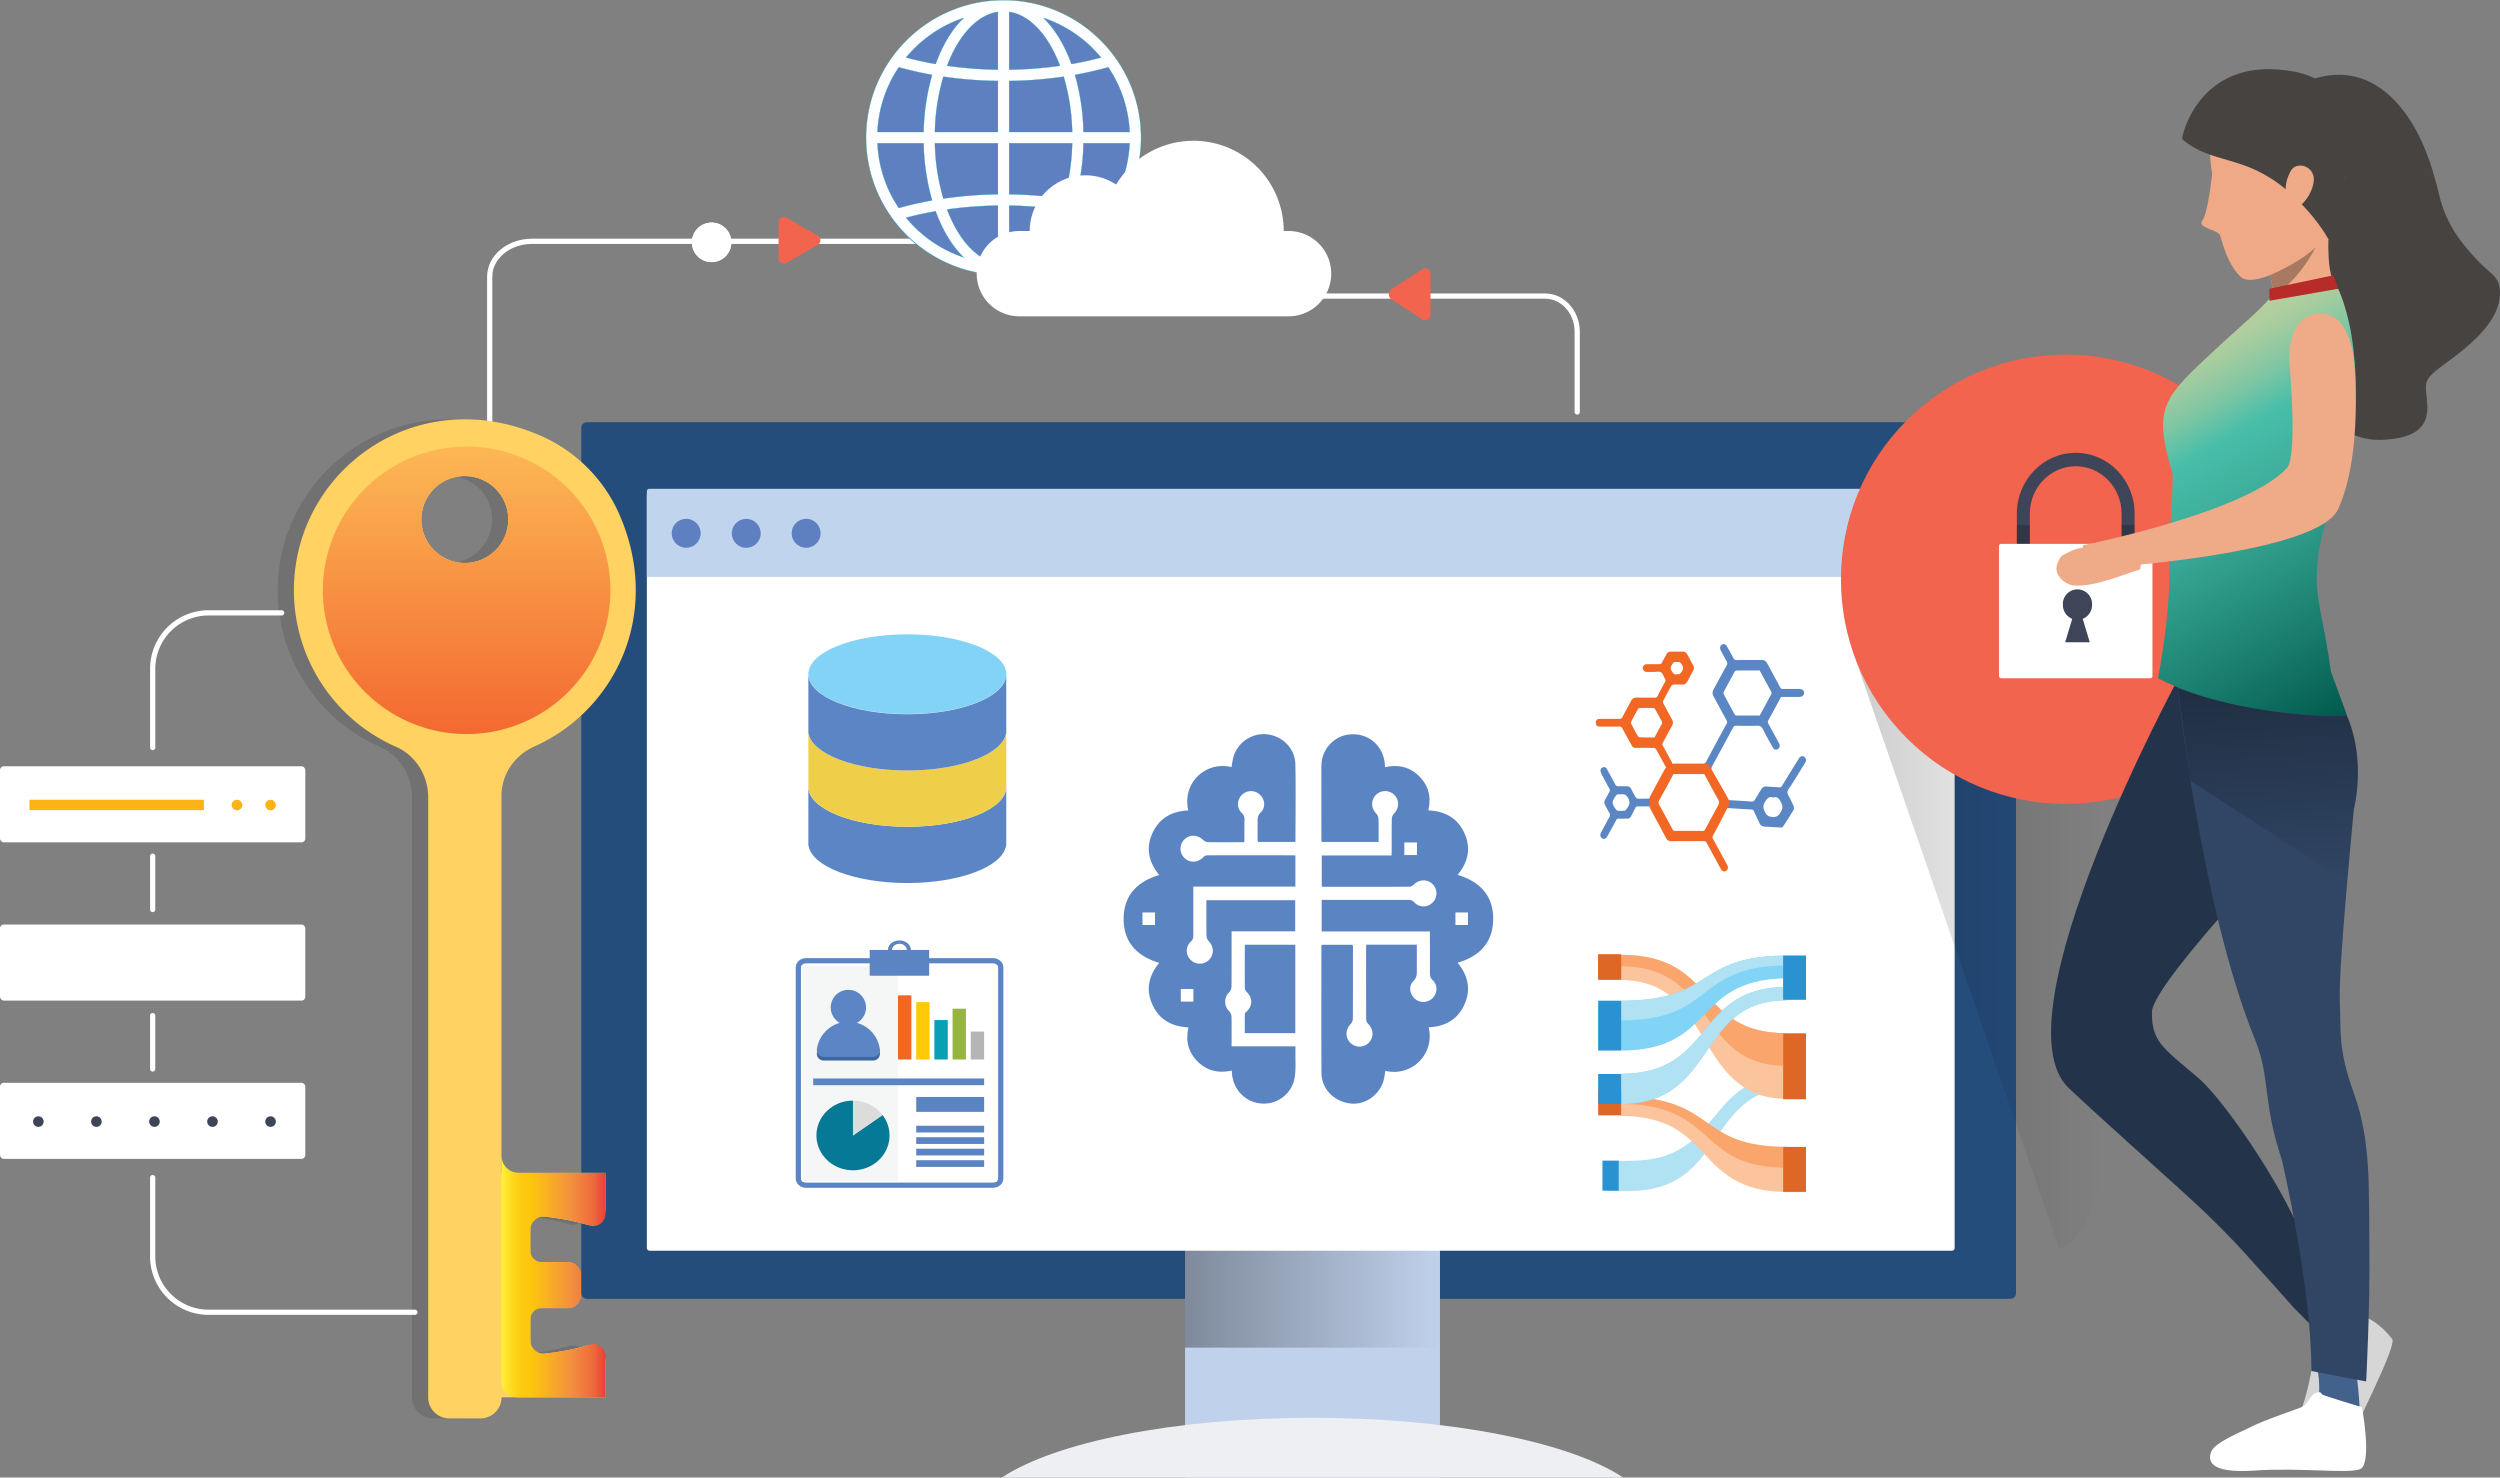 <svg xmlns="http://www.w3.org/2000/svg" xmlns:xlink="http://www.w3.org/1999/xlink" viewBox="0 0 2395.48 1415.77"><rect x="0" y="0" width="2395.48" height="1415.77" fill="#808080" stroke="none"/><defs><style>.cls-1,.cls-3,.cls-30{fill:none;}.cls-2{fill:#254d7c;}.cls-3,.cls-31{stroke:#fff;}.cls-3{stroke-linecap:round;stroke-linejoin:round;}.cls-3,.cls-30{stroke-width:5px;}.cls-4{fill:#f2644e;}.cls-5{fill:#c0d1ec;}.cls-51,.cls-6{opacity:0.34;}.cls-6{fill:url(#linear-gradient);}.cls-7{fill:#edeff2;}.cls-8{fill:#fff;}.cls-9{fill:#fcb316;}.cls-10{fill:#3e4558;}.cls-11{opacity:0.12;}.cls-12,.cls-45{fill:#010101;}.cls-13{fill:#5e80c0;}.cls-14{fill:#fdfeff;stroke:#00a4b1;stroke-width:0.25px;}.cls-14,.cls-30,.cls-31{stroke-miterlimit:10;}.cls-15{fill:#ffd261;}.cls-16{fill:url(#Orange_Yellow);}.cls-17{fill:url(#linear-gradient-2);}.cls-18{fill:#c1d4ee;}.cls-19{fill:#b1e2f4;}.cls-20{fill:#fcc49d;}.cls-21{fill:#f9a56b;}.cls-22{fill:#82d4f7;}.cls-23{fill:#2a92d0;}.cls-24{fill:#df6726;}.cls-25{fill:#5b85c4;}.cls-26{fill:#434b60;}.cls-27{fill:#efcf4a;}.cls-28{fill:#83d3f6;}.cls-29{fill:#7483bf;}.cls-30{stroke:#5b85c4;}.cls-31{fill:#f5f6f6;stroke-width:0.5px;}.cls-32{fill:#5b84c3;}.cls-33{fill:#f26622;}.cls-34{fill:#ffc907;}.cls-35{fill:#08a0b5;}.cls-36{fill:#96b53c;}.cls-37{fill:#b5b5b5;}.cls-38{fill:#067997;}.cls-39{fill:#dcdcdc;}.cls-40{clip-path:url(#clip-path);}.cls-41{fill:#3d65a0;}.cls-42{fill:#5b86c4;}.cls-43{fill:#f16723;}.cls-44,.cls-45{opacity:0.2;}.cls-44{fill:url(#linear-gradient-3);}.cls-46{fill:#474341;}.cls-47{fill:#304664;}.cls-48{fill:#d6d6d6;}.cls-49{fill:#23344a;}.cls-50{fill:#42618b;}.cls-51{fill:url(#linear-gradient-4);}.cls-52{fill:#efaa87;}.cls-53{fill:#efa986;}.cls-54{fill:url(#linear-gradient-5);}.cls-55{fill:#a77961;}.cls-56{fill:#b72b29;}</style><linearGradient id="linear-gradient" x1="1135.5" y1="1229.06" x2="1379.76" y2="1229.06" gradientUnits="userSpaceOnUse"><stop offset="0" stop-color="#010101"/><stop offset="1" stop-color="#010101" stop-opacity="0"/></linearGradient><linearGradient id="Orange_Yellow" x1="480.49" y1="1223.08" x2="580.28" y2="1223.08" gradientUnits="userSpaceOnUse"><stop offset="0" stop-color="#fff33b"/><stop offset="0.04" stop-color="#fee72e"/><stop offset="0.12" stop-color="#fed51b"/><stop offset="0.2" stop-color="#fdca10"/><stop offset="0.28" stop-color="#fdc70c"/><stop offset="0.67" stop-color="#f3903f"/><stop offset="0.89" stop-color="#ed683c"/><stop offset="1" stop-color="#e93e3a"/></linearGradient><linearGradient id="linear-gradient-2" x1="447.11" y1="756.51" x2="447.11" y2="336.66" gradientUnits="userSpaceOnUse"><stop offset="0" stop-color="#f15a29"/><stop offset="1" stop-color="#ffd261"/></linearGradient><clipPath id="clip-path"><rect class="cls-1" x="772.31" y="941.76" width="81.2" height="81.2"/></clipPath><linearGradient id="linear-gradient-3" x1="1774.1" y1="847.19" x2="2014.05" y2="847.19" xlink:href="#linear-gradient"/><linearGradient id="linear-gradient-4" x1="2170.23" y1="653.81" x2="2183.9" y2="849.78" xlink:href="#linear-gradient"/><linearGradient id="linear-gradient-5" x1="2274.03" y1="671.03" x2="2082.04" y2="338.49" gradientUnits="userSpaceOnUse"><stop offset="0" stop-color="#005a4d"/><stop offset="0.22" stop-color="#187b6b"/><stop offset="0.57" stop-color="#3bab98"/><stop offset="0.75" stop-color="#48bea9"/><stop offset="0.77" stop-color="#54c0a8"/><stop offset="0.84" stop-color="#7ec6a3"/><stop offset="0.91" stop-color="#9dcba0"/><stop offset="0.96" stop-color="#b0ce9e"/><stop offset="1" stop-color="#b7cf9d"/></linearGradient></defs><title>Asset 9</title><g id="Layer_2" data-name="Layer 2"><g id="monitor"><rect class="cls-2" x="556.98" y="404.57" width="1374.74" height="840" rx="5.31"/><path class="cls-3" d="M1511.27,394.76V318c0-18.95-13.78-34.31-30.77-34.31H1207.7"/><path class="cls-4" d="M1370.73,262.75v38.61c0,4.34-4.21,7.05-7.58,4.88l-29.9-19.31a6,6,0,0,1,0-9.75l29.9-19.3C1366.52,255.7,1370.73,258.41,1370.73,262.75Z"/><rect class="cls-5" x="1135.5" y="1166.82" width="244.26" height="248.95"/><rect class="cls-6" x="1135.5" y="1166.82" width="244.26" height="124.48"/><path class="cls-7" d="M1555.3,1415.77c-50.71-33.73-164.87-57.27-297.67-57.27s-247,23.54-297.66,57.27Z"/><rect class="cls-8" x="619.81" y="471.73" width="1253.11" height="726.68" rx="2.51"/><rect class="cls-8" y="734.21" width="292.55" height="72.92" rx="3.63"/><rect class="cls-9" x="28.26" y="766.33" width="167.11" height="9.98" rx="0.54"/><path class="cls-9" d="M232.15,771.39a5.06,5.06,0,1,1-5.06-5.06A5.07,5.07,0,0,1,232.15,771.39Z"/><path class="cls-9" d="M264.3,771.39a5.06,5.06,0,1,1-5.06-5.06A5.07,5.07,0,0,1,264.3,771.39Z"/><rect class="cls-8" y="885.86" width="292.55" height="72.92" rx="3.63"/><rect class="cls-8" x="28.26" y="917.98" width="167.11" height="9.98" rx="0.54"/><path class="cls-8" d="M232.15,923a5.06,5.06,0,1,1-5.06-5.06A5.07,5.07,0,0,1,232.15,923Z"/><path class="cls-8" d="M264.3,923a5.06,5.06,0,1,1-5.06-5.06A5.07,5.07,0,0,1,264.3,923Z"/><rect class="cls-8" y="1037.51" width="292.55" height="72.92" rx="3.63"/><path class="cls-10" d="M208.67,1074.69a5.06,5.06,0,1,1-5-5.06A5.06,5.06,0,0,1,208.67,1074.69Z"/><path class="cls-10" d="M153.05,1074.69a5.06,5.06,0,1,1-5.06-5.06A5.06,5.06,0,0,1,153.05,1074.69Z"/><path class="cls-10" d="M97.43,1074.69a5.06,5.06,0,1,1-5.06-5.06A5.07,5.07,0,0,1,97.43,1074.69Z"/><path class="cls-10" d="M41.81,1074.69a5.06,5.06,0,1,1-5.06-5.06A5.07,5.07,0,0,1,41.81,1074.69Z"/><path class="cls-10" d="M264.3,1074.69a5.06,5.06,0,1,1-5.06-5.06A5.07,5.07,0,0,1,264.3,1074.69Z"/><g class="cls-11"><path class="cls-12" d="M492.67,1164.47c17.22,1.24,35.66,3.72,52.09,8.43,10.07,2.88,20-5,20-15.43v-33.65H465V762.51c0-20.67,12.64-38.82,31.51-47.24,77.75-34.66,123.53-128.07,80.8-223.86a146.39,146.39,0,0,0-76.2-74.52c-119.78-51.18-235,35.32-235,148.74a163.8,163.8,0,0,0,97.82,149.93c19,8.37,30.87,27.62,30.87,48.38v575a20.14,20.14,0,0,0,20.13,20.14h30A20.14,20.14,0,0,0,465,1338.94H564.8v-33.65c0-10.47-10-18.31-20-15.42-16.43,4.7-34.87,7.19-52.09,8.42v-44.86h35.39a13.11,13.11,0,0,0,13.1-13.1v-17.9a13.11,13.11,0,0,0-13.1-13.1H492.67ZM388.27,497.8a41.63,41.63,0,1,1,41.63,41.63A41.63,41.63,0,0,1,388.27,497.8Z"/></g><path class="cls-3" d="M469.23,404.57V265.11c0-18.72,18.16-33.89,40.57-33.89h391"/><circle class="cls-13" cx="960.03" cy="134.13" r="129.55" transform="translate(186.34 718.13) rotate(-45)"/><path class="cls-14" d="M961.59.13c-72.65,0-131.76,59.1-131.76,131.75s59.11,131.76,131.76,131.76,131.76-59.11,131.76-131.76S1034.24.13,961.59.13ZM967,77.58a391.77,391.77,0,0,0,52.2-4.1,201.79,201.79,0,0,1,8.14,53H967Zm0-10.83V11.4c20.13,3,37.72,22.75,48.65,51.62A384.47,384.47,0,0,1,967,66.75ZM956.17,11.4V66.75A384.47,384.47,0,0,1,907.52,63C918.45,34.15,936,14.43,956.17,11.4Zm0,66.18v48.89H895.83a201.65,201.65,0,0,1,8.14-53A393.46,393.46,0,0,0,956.17,77.58ZM885,126.47H840.8a120.19,120.19,0,0,1,20.45-62q15.57,4.34,31.87,7.27A213.59,213.59,0,0,0,885,126.47Zm0,10.83A213.65,213.65,0,0,0,893.12,192q-16.3,2.91-31.87,7.27a120.19,120.19,0,0,1-20.45-62Zm10.83,0h60.34v48.88a393.44,393.44,0,0,0-52.2,4.1A201.71,201.71,0,0,1,895.83,137.3ZM956.17,197v55.35c-20.13-3-37.72-22.76-48.65-51.63A386.33,386.33,0,0,1,956.17,197ZM967,252.37V197a386.33,386.33,0,0,1,48.65,3.72C1004.73,229.61,987.14,249.34,967,252.37Zm0-66.19V137.3h60.34a201.71,201.71,0,0,1-8.14,53A393.44,393.44,0,0,0,967,186.18Zm71.17-48.88h44.2a120.19,120.19,0,0,1-20.45,62q-15.57-4.34-31.87-7.27A213.65,213.65,0,0,0,1038.18,137.3Zm0-10.83a213.59,213.59,0,0,0-8.12-54.73q16.31-2.92,31.87-7.27a120.19,120.19,0,0,1,20.45,62ZM1055,55.13c-9.17,2.41-18.61,4.51-28.3,6.19C1020,43,1010.81,27.84,999.84,17.19A121.36,121.36,0,0,1,1055,55.13ZM923.34,17.19c-11,10.65-20.17,25.81-26.82,44.13-9.69-1.68-19.13-3.78-28.3-6.19A121.41,121.41,0,0,1,923.34,17.19ZM868.22,208.64c9.17-2.42,18.61-4.51,28.3-6.19,6.65,18.32,15.85,33.47,26.82,44.12A121.31,121.31,0,0,1,868.22,208.64Zm131.62,37.93c11-10.65,20.17-25.8,26.82-44.12,9.69,1.68,19.13,3.77,28.3,6.19A121.31,121.31,0,0,1,999.84,246.57Z"/><path class="cls-3" d="M269.91,587.23h-70a53.6,53.6,0,0,0-53.6,53.6v75.46"/><path class="cls-3" d="M146.28,1128.35v75.46a53.59,53.59,0,0,0,53.6,53.6H397.57"/><line class="cls-3" x1="146.28" y1="820.36" x2="146.28" y2="871.51"/><line class="cls-3" x1="146.28" y1="973.14" x2="146.28" y2="1024.28"/><path class="cls-8" d="M700.78,232.22a18.92,18.92,0,1,1-18.92-18.92A18.93,18.93,0,0,1,700.78,232.22Z"/><path class="cls-8" d="M700.78,232.22a18.92,18.92,0,1,1-18.92-18.92A18.93,18.93,0,0,1,700.78,232.22Z"/><path class="cls-15" d="M508.15,1164.47c17.22,1.24,35.66,3.72,52.09,8.43,10.07,2.88,20-5,20-15.43v-33.65H480.49V762.51c0-20.67,12.65-38.82,31.52-47.24,77.75-34.66,123.53-128.07,80.8-223.86a146.42,146.42,0,0,0-76.2-74.52c-119.78-51.18-235,35.32-235,148.74a163.78,163.78,0,0,0,97.82,149.93c19,8.37,30.86,27.62,30.86,48.38v575a20.14,20.14,0,0,0,20.14,20.14h30a20.14,20.14,0,0,0,20.13-20.14h99.79v-33.65c0-10.47-10-18.31-20-15.42-16.43,4.7-34.87,7.19-52.09,8.42v-44.86h35.38a13.1,13.1,0,0,0,13.1-13.1v-17.9a13.1,13.1,0,0,0-13.1-13.1H508.15ZM403.74,497.8a41.63,41.63,0,1,1,41.63,41.63A41.63,41.63,0,0,1,403.74,497.8Z"/><path class="cls-16" d="M522.46,1165.78c14.45,1.63,29.12,4.27,42.24,8.47a12,12,0,0,0,15.58-11.43v-39H497.11a16.62,16.62,0,0,1-16.62-16.61v216.68c0,8.83,7.51,15.2,16.34,15.06h83.45v-39a12,12,0,0,0-15.58-11.43c-13.12,4.19-27.79,6.83-42.24,8.46a13,13,0,0,1-14.31-12.92v-19.5a11.13,11.13,0,0,1,11.13-11.13h25.19a12.16,12.16,0,0,0,12.16-12.17V1221.5a12.16,12.16,0,0,0-12.16-12.17H519.28a11.13,11.13,0,0,1-11.13-11.13v-19.5A13,13,0,0,1,522.46,1165.78Z"/><path class="cls-17" d="M447.11,703.36A137.74,137.74,0,1,0,309.38,565.63,137.73,137.73,0,0,0,447.11,703.36Zm-1.74-247.19a41.63,41.63,0,1,1-41.62,41.63A41.63,41.63,0,0,1,445.37,456.17Z"/><path class="cls-4" d="M746.05,212.91v34.63a5,5,0,0,0,7.58,4.37l29.9-17.32a5,5,0,0,0,0-8.73l-29.9-17.32A5,5,0,0,0,746.05,212.91Z"/><path class="cls-8" d="M1234.05,221.36h-4a86.46,86.46,0,0,0-160.58-44.53,53.37,53.37,0,0,0-82.8,44.53h-9.29a40.87,40.87,0,1,0,0,81.73h256.68a40.87,40.87,0,1,0,0-81.73Z"/><path class="cls-18" d="M622.09,468.35h1249a2.28,2.28,0,0,1,2.28,2.28v82.15a0,0,0,0,1,0,0H619.81a0,0,0,0,1,0,0V470.63A2.28,2.28,0,0,1,622.09,468.35Z"/><circle class="cls-13" cx="657.54" cy="511.02" r="13.87" transform="translate(9.84 1034.47) rotate(-76.8)"/><circle class="cls-13" cx="715.01" cy="511.02" r="13.87" transform="translate(66.74 1104.42) rotate(-78.02)"/><circle class="cls-13" cx="772.47" cy="511.02" r="13.87" transform="translate(97.64 1145.42) rotate(-76.72)"/></g><g id="Layer_24" data-name="Layer 24"><g id="Слой_2" data-name="Слой 2"><path class="cls-19" d="M1717.55,1029c-42.07,1.12-59,21.66-75.37,41.55-16.87,20.5-34.31,41.69-80.19,41.69v.14h-21.58v28.8h21.91v-.06c47.09-.13,64.94-26,82.2-51s33.38-48.35,76.68-48.35v-.58h-3.65V1029Z"/><path class="cls-20" d="M1712.23,990.19V990c-43.42,0-59.63-17.76-76.8-36.56s-35.11-38.44-82.08-38.53v-.27h-21.9v24H1553v.45c45.75,0,63.2,29,80.07,57,16.37,27.19,33.29,55.27,75.5,56.8v.32h21.9V990.19Z"/><path class="cls-21" d="M1635.43,953.44c-17.26-18.9-35.11-38.44-82.08-38.53v-.27h-21.9v10.9c5.27-.62,10.64-.32,15.93-.34,2.48,0,4.19,0,5.64.91v-.21c47.33,0,65.22,24.91,82.52,49,16.67,23.21,32.45,45.17,73,46.4V990.19h3.64V990C1668.81,990,1652.6,972.24,1635.43,953.44Z"/><path class="cls-20" d="M1712.23,1101.93v-.12c-43.42,0-59.63-11.35-76.8-23.37s-35.11-24.58-82.08-24.64v-.17h-21.9V1069H1553v.29c45.75,0,63.2,18.53,80.07,36.46,16.37,17.38,33.29,35.34,75.5,36.31v.21h21.9v-40.33Z"/><path class="cls-21" d="M1635.43,1075.44c-17.26-12.09-35.11-24.58-82.08-24.64v-.17h-21.9v7c5.27-.4,10.64-.21,15.93-.22,2.48,0,4.19,0,5.64.58v-.13c47.33,0,65.22,15.93,82.52,31.33,16.67,14.84,32.45,28.87,73,29.67v-19.9h3.64v-.12C1668.81,1098.81,1652.6,1087.46,1635.43,1075.44Z"/><path class="cls-22" d="M1730.49,915.65h-21.9v0c-41.81.59-58.69,11.24-75,21.55-16.91,10.68-34.4,21.72-80.55,21.72v0h-21.57v47.57H1553v.17c46.43,0,63.66-17.65,80.33-34.72,15.92-16.3,32.37-33.11,75.24-34.51v8.26c-42.08,1.12-59,21.66-75.37,41.55-16.87,20.5-34.32,41.69-80.2,41.69v.14h-21.57v28.79h21.9v-.06c47.09-.12,65-26,82.21-51s33.37-48.36,76.67-48.36v-.57h18.26V915.65Z"/><rect class="cls-23" x="1531.45" y="1029.11" width="21.9" height="28.79"/><path class="cls-19" d="M1553.35,977.67c45.83-.06,63.26-13.43,80.11-26.36,16.35-12.54,33.24-25.49,75.13-26.2v-9.44c-41.81.59-58.69,11.24-75,21.55-16.91,10.68-34.4,21.72-80.55,21.72v0h.33Z"/><path class="cls-19" d="M1712.23,915.64h0Z"/><path class="cls-19" d="M1708.59,945.73c-42.08,1.12-59,21.66-75.37,41.55-16.87,20.5-34.32,41.69-80.2,41.69v.14h-21.57v28.79h21.9v-.06c47.09-.12,65-26,82.21-51s33.37-48.36,76.67-48.36v-.57h-3.64v-12.2Z"/><rect class="cls-24" x="1531.45" y="914.64" width="21.9" height="24.03"/></g><g id="Слой_1" data-name="Слой 1"><rect class="cls-24" x="1531.45" y="1044.51" width="21.9" height="24.03"/><rect class="cls-24" x="1531.45" y="914.64" width="21.9" height="24.03"/><rect class="cls-24" x="1708.59" y="990.19" width="21.9" height="63.07"/><rect class="cls-23" x="1531.45" y="958.96" width="21.9" height="47.57"/><rect class="cls-23" x="1531.45" y="1029.11" width="21.9" height="28.79"/><rect class="cls-23" x="1708.59" y="915.65" width="21.9" height="42.28"/><rect class="cls-24" x="1708.59" y="1098.94" width="21.9" height="43.08"/><rect class="cls-23" x="1535.45" y="1112.11" width="15.59" height="28.79"/></g></g><g id="Layer_14_copy" data-name="Layer 14 copy"><path class="cls-8" d="M964,644h0C961.13,623.93,919.87,608,869.38,608S777.63,623.93,774.74,644h-.18V810.17h.18c2.89,20,44.15,35.94,94.64,35.94s91.75-15.9,94.64-35.94h.18V644Z"/><path class="cls-25" d="M869.38,792.2c-52.37,0-94.82-17.09-94.82-38.18v56.15h.18c2.89,20,44.15,35.94,94.64,35.94s91.75-15.9,94.64-35.94h.18V754C964.2,775.11,921.75,792.2,869.38,792.2Z"/><path class="cls-26" d="M774.56,751.78V754a15.26,15.26,0,0,1,.18-2.24Z"/><path class="cls-26" d="M964,751.78a15.26,15.26,0,0,1,.18,2.24v-2.24Z"/><path class="cls-27" d="M869.38,738.3c-52.37,0-94.82-17.09-94.82-38.18v56.15h.18c2.89,20,44.15,35.93,94.64,35.93s91.75-15.89,94.64-35.93h.18V700.12C964.2,721.21,921.75,738.3,869.38,738.3Z"/><path class="cls-27" d="M774.56,697.88v2.24a15.26,15.26,0,0,1,.18-2.24Z"/><path class="cls-27" d="M964,697.88a15.26,15.26,0,0,1,.18,2.24v-2.24Z"/><ellipse class="cls-28" cx="869.38" cy="645.98" rx="94.82" ry="38.18"/><path class="cls-25" d="M869.38,684.4c-52.37,0-94.82-17.09-94.82-38.18v56.15h.18c2.89,20,44.15,35.93,94.64,35.93s91.75-15.89,94.64-35.93h.18V646.22C964.2,667.31,921.75,684.4,869.38,684.4Z"/><path class="cls-29" d="M774.56,644v2.24a15.26,15.26,0,0,1,.18-2.24Z"/><path class="cls-29" d="M964,644a15.26,15.26,0,0,1,.18,2.24V644Z"/></g><g id="Layer_9" data-name="Layer 9"><path class="cls-30" d="M772.44,1135.65c-4.11,0-7.47-2.84-7.47-6.3V926.87c0-3.47,3.36-6.31,7.47-6.31h179c4.11,0,7.46,2.84,7.46,6.31v202.48c0,3.46-3.35,6.3-7.46,6.3Z"/><rect class="cls-31" x="768.58" y="925.13" width="186.47" height="206.81"/><rect class="cls-8" x="860.47" y="925.13" width="94.57" height="206.81"/><rect class="cls-32" x="833.33" y="910.22" width="56.97" height="24.7"/><path class="cls-32" d="M861.81,919.35c-6.07,0-11-4.1-11-9.13s4.93-9.13,11-9.13,11,4.1,11,9.13S867.88,919.35,861.81,919.35Zm0-15c-3.92,0-7.12,2.64-7.12,5.9s3.2,5.91,7.12,5.91,7.12-2.65,7.12-5.91S865.74,904.32,861.81,904.32Z"/><rect class="cls-33" x="860.47" y="953.73" width="12.81" height="61.49"/><rect class="cls-34" x="877.9" y="960.26" width="12.82" height="54.96"/><rect class="cls-35" x="895.32" y="977.41" width="12.82" height="37.81"/><rect class="cls-36" x="912.74" y="966.53" width="12.82" height="48.69"/><rect class="cls-37" x="930.16" y="988.43" width="12.83" height="26.79"/><path class="cls-38" d="M817.32,1088l28.33-19.61c11.36,14.91,7.89,35.76-7.75,46.59s-37.54,7.52-48.9-7.38-7.9-35.77,7.74-46.59a34.69,34.69,0,0,1,20.58-6.36Z"/><path class="cls-39" d="M817.32,1088v-33.35c11.6,0,21.5,4.8,28.33,13.74Z"/><rect class="cls-32" x="779.21" y="1033.39" width="163.78" height="6.44"/><rect class="cls-32" x="877.91" y="1078.67" width="65.08" height="6.45"/><rect class="cls-32" x="877.92" y="1089.68" width="65.07" height="6.44"/><rect class="cls-32" x="877.92" y="1100.69" width="65.07" height="6.44"/><rect class="cls-32" x="877.92" y="1111.7" width="65.07" height="6.45"/><rect class="cls-32" x="877.91" y="1051.1" width="65.08" height="14.28"/><g class="cls-40"><path class="cls-41" d="M800.75,984.73a30.76,30.76,0,0,0-18.08,24.7,6.59,6.59,0,0,0,6.55,6.76h47.37a6.6,6.6,0,0,0,6.56-6.76,30.76,30.76,0,0,0-18.08-24.7,13.39,13.39,0,0,1-24.32,0Z"/></g><g class="cls-40"><path class="cls-25" d="M829.82,965.44a16.91,16.91,0,1,1-8.43-14.71A16.92,16.92,0,0,1,829.82,965.44Z"/></g><g class="cls-40"><path class="cls-25" d="M812.91,979A30.41,30.41,0,0,0,782.67,1006a6.59,6.59,0,0,0,6.55,6.77h47.37a6.59,6.59,0,0,0,6.56-6.77A30.41,30.41,0,0,0,812.91,979Z"/></g></g><g id="Layer_16" data-name="Layer 16"><path class="cls-32" d="M1309.15,905.2h48.46v4.9c0,6.62-.08,13.25,0,19.86.07,3.84-.19,7-3.38,10.19-4.64,4.59-3.58,12.3,1.35,16.74a12.4,12.4,0,0,0,17.25-.63c4.58-4.73,4.9-12.31.14-16.85-2.32-2.2-2.88-4.38-2.85-7.3.11-11.71,0-23.43,0-35.14v-4.43H1266.41V862.26h3.83q39.59,0,79.17,0a6.74,6.74,0,0,1,5.62,2.27,12.11,12.11,0,0,0,17.72.22,12.37,12.37,0,0,0,0-17.52c-5-5-12.64-4.82-17.83.2a7.33,7.33,0,0,1-4.38,2.21c-27.41.13-54.82.09-82.23.08-.5,0-1-.08-1.81-.15v-29.9h66.83c.07-1.66.18-3,.18-4.33,0-10.31-.08-20.63.11-30.93a7.83,7.83,0,0,1,2.1-4.8c5-5.21,5.35-12.8.42-17.82a12.4,12.4,0,0,0-17.8,0c-4.94,5-4.66,12.58.39,17.82a7.91,7.91,0,0,1,2.11,4.78c.23,7.36.1,14.72.1,22.33H1266.3c0-1-.14-1.85-.14-2.71,0-23.43-.09-46.85,0-70.27.07-14.6,10.56-27.13,24.46-29.63,18.51-3.32,34.67,9.1,36.33,28,.08.88.12,1.75.21,3,12.53-2.76,23.72-.34,32.78,8.75s11.61,20,8.65,32.66c15.78.66,28,7.24,34.58,21.77s3.6,27.79-6.49,40c22,6.63,34.88,20.81,34.06,43.93-.75,21.29-13.45,34.33-34.1,40.23,10.1,12.35,13.12,25.81,6.46,40.3s-18.67,20.91-34.19,21.59c6.08,25.33-15.8,47.71-41.52,41.73-.51,3-.79,6-1.58,8.94-3.86,14.25-18,24.08-32,22.33-15.7-2-27.49-13.95-27.58-29.24-.25-40.48-.08-81-.07-121.44a8.53,8.53,0,0,1,.24-1.36h29.82c.06,1.19.16,2.3.16,3.41,0,22.53.06,45.07-.09,67.6a8.3,8.3,0,0,1-2.25,5.1c-5,5.22-5.13,12.86-.11,17.83a12.38,12.38,0,0,0,17.53,0c5-5,4.83-12.64-.17-17.81a7.32,7.32,0,0,1-2.22-4.36c-.14-23.3-.1-46.59-.09-69.88C1309,906.65,1309.08,906.15,1309.15,905.2Zm48.56-85.9V807.23h-12.09V819.3Zm36.89,55v12h12v-12Z"/><path class="cls-32" d="M1241.24,819.82v29.72h-97.83v4.53c0,14.13,0,28.27,0,42.4a6.67,6.67,0,0,1-2.25,5.62,12.06,12.06,0,0,0-.26,17.69,12.41,12.41,0,0,0,17.54,0c5-5,4.83-12.59-.13-17.83a8.47,8.47,0,0,1-2.25-5.11c-.19-11.32-.1-22.64-.1-34.28h85.08V892.4h-60.93v4.38c0,16.29.06,32.59-.1,48.88a8.34,8.34,0,0,1-2.21,5.13,12.63,12.63,0,0,0,0,18.15,8.39,8.39,0,0,1,2.2,5.13c.21,9.39.1,18.79.1,28.54h61.19c0,2,0,3.77,0,5.48-.13,7.76.49,15.62-.58,23.24a29.9,29.9,0,0,1-31.16,26.11c-15.7-.76-27.85-12.89-29.1-29-.06-.75-.11-1.49-.2-2.64-12.55,2.8-23.72.35-32.78-8.75s-11.56-20-8.67-32.64c-15.81-.67-28-7.29-34.57-21.82s-3.52-27.78,6.52-40c-21.4-6.34-34.26-20-34.1-42.45.16-22,12.94-35.54,34.12-41.7-10.13-12.38-13.1-25.84-6.4-40.35,6.62-14.35,18.72-20.85,34.22-21.52-6.19-27.22,17.65-47.62,41.46-41.47.32-2.11.58-4.19,1-6.27a30.38,30.38,0,0,1,31.15-25.36c15.56.76,28.64,13,29,28.65.51,24.56.12,49.14.1,73.71a3.74,3.74,0,0,1-.32.93h-35.67a22.69,22.69,0,0,1-.3-2.75c0-5.47,0-10.95,0-16.42-.06-3.59.2-6.54,3.25-9.48,4.8-4.62,3.73-12.55-1.38-17a12.4,12.4,0,0,0-17,.64c-4.76,4.79-5,12.51-.13,17.13a8.23,8.23,0,0,1,2.72,7c-.16,6.61-.07,13.23-.1,19.85a7.37,7.37,0,0,1-.32,1.29h-7.33c-9.05,0-18.11.08-27.16-.09A7.27,7.27,0,0,1,1153,805c-5.41-5.29-13-5.68-18.1-.66a12.35,12.35,0,0,0,.05,17.78c5.15,5,12.71,4.62,18.07-.77a5.56,5.56,0,0,1,3.43-1.78q41.68-.13,83.38,0A8.64,8.64,0,0,1,1241.24,819.82Zm-146.52,54.52v12h12v-12Zm36.71,73.32v12.05h12.07V947.66Z"/><path class="cls-32" d="M1241.15,905.25v84.69h-48.4c0-6.09-.07-12.27.08-18.44,0-.79,1.05-1.62,1.75-2.3,5.85-5.68,5.78-13-.07-18.8a5.6,5.6,0,0,1-1.72-3.45c-.11-13.48-.06-27,0-40.44a6.13,6.13,0,0,1,.3-1.26Z"/></g><g id="Layer_29" data-name="Layer 29"><path class="cls-42" d="M1723.37,660.15c-5,0-10,0-15,0a2.58,2.58,0,0,1-2.68-1.62c-4-7.55-8.15-15-12.16-22.58-1.29-2.43-2.91-3.62-5.65-3.57-8,.14-15.95,0-23.92.1a3,3,0,0,1-3.09-2c-1.9-3.63-3.91-7.2-5.9-10.78-1.37-2.46-3.1-3.11-5-2s-2.32,3.39-1.06,5.75c1.77,3.3,3.51,6.62,5.39,9.85a3.88,3.88,0,0,1,.08,4.46c-4.21,7.51-8.23,15.15-12.39,22.69a6.65,6.65,0,0,0,0,7c4.2,7.6,8.27,15.28,12.45,22.89a2.76,2.76,0,0,1,0,3.08q-10,18.33-19.82,36.75a2.59,2.59,0,0,1-2.71,1.62l8.6,5.34a2.58,2.58,0,0,1,0-2.88q10.11-18.5,20.11-37.07a2.76,2.76,0,0,1,2.79-1.78c6.69.1,13.39.22,20.07,0,2.92-.11,4.53.78,5.91,3.63,2.83,5.85,6.1,11.47,9.27,17.14,1.31,2.35,3.17,2.77,5.1,1.4,1.69-1.2,2-3.22.81-5.49q-5-9.33-10.13-18.61a2.81,2.81,0,0,1-.11-3.12q5.85-10.58,11.51-21.24a2.14,2.14,0,0,1,2.21-1.33c5.14,0,10.27,0,15.41,0,3.44,0,5.21-1.34,5.18-3.92S1726.88,660.15,1723.37,660.15ZM1697,665.63c-3.65,6.6-7.2,13.26-10.84,20-7.39,0-14.88,0-22.37,0a2.31,2.31,0,0,1-1.64-1.11c-3.55-6.42-7.06-12.86-10.48-19.36a2.92,2.92,0,0,1,.06-2.3q5.1-9.65,10.38-19.18a2.57,2.57,0,0,1,1.81-1.18c7.42-.08,14.84-.05,22.21-.05,3.63,6.7,7.19,13.34,10.82,19.94A2.94,2.94,0,0,1,1697,665.63Z"/><path class="cls-42" d="M1729.6,731c1.05-1.69,1.3-3.3.06-5-1.67-2.24-4.34-1.9-6,.8q-8.09,13-16.09,26.07a2.73,2.73,0,0,1-2.92,1.56c-3.84-.35-7.71-.35-11.53-.82-2.6-.32-4.27.76-5.6,2.89-2.09,3.34-4.19,6.67-6.21,10.06a2.59,2.59,0,0,1-2.78,1.49q-11.83-.84-23.68-1.47l-.73,7.61q12.14.81,24.28,1.49a2.17,2.17,0,0,1,2.13,1.51c1.76,3.87,3.62,7.69,5.42,11.54a5.27,5.27,0,0,0,4.8,3.32c5.33.29,10.66.64,16,.89a2.13,2.13,0,0,0,1.64-.78q5-7.61,9.75-15.32a5,5,0,0,0,.24-5.08q-1.44-3-2.81-6c-1-2.3-3-4.7-2.83-6.93s2.36-4.36,3.68-6.52Q1723,741.66,1729.6,731Zm-23.41,47.33c-2.18,3.61-4.36,4.87-8.39,4.44-3.27-.35-4.92-1.48-6.53-4.55-2.15-4.08-2.1-7.09.6-10.88,1.87-2.64,3.45-4.26,6.58-3.34a4.81,4.81,0,0,0,1,.07c4-1,5.44,1.56,7.14,4.85C1708.44,772.45,1708.26,774.89,1706.19,778.31Z"/><path class="cls-42" d="M1585.38,765q-7.91.32-15.81.32a3.06,3.06,0,0,1-2.17-1.32,89.42,89.42,0,0,1-4.38-8,4.26,4.26,0,0,0-4.24-2.63c-2.77,0-5.55-.08-8.31,0a2.62,2.62,0,0,1-2.69-1.71c-2.66-5-5.41-10-8.13-14.91a2.86,2.86,0,0,0-3.81-1.47,3.12,3.12,0,0,0-2.11,3.87,11.53,11.53,0,0,0,1.07,3q3.6,6.87,7.32,13.65a2.72,2.72,0,0,1,0,2.95c-1.43,2.51-2.73,5.11-4.15,7.63a4.85,4.85,0,0,0,0,5.06c1.36,2.47,2.62,5,4.07,7.43a3.55,3.55,0,0,1,.07,4.06c-2.68,4.72-5.22,9.54-7.79,14.33-1.51,2.8-1.11,4.9,1.11,6.22,1.59,1,3.52,0,4.85-2.38,2.8-5.07,5.62-10.13,8.37-15.24a2.26,2.26,0,0,1,2.37-1.48c2.69.11,5.4,0,8.1,0a3.76,3.76,0,0,0,3.76-2.33c1.34-2.65,2.8-5.24,4.11-7.91a2.26,2.26,0,0,1,2.36-1.48c5.21.07,10.41.08,15.61,0,.47,0,1.16-2.06,1.54-2.19C1586.07,770.28,1585.79,765,1585.38,765Zm-27.63,11.15c-.75.94-2.86.62-4.38.88-1.52-.24-3.64.11-4.41-.82-1.69-2-3.65-4.71-3.72-7.17s2.06-4.82,3.43-7.09a3,3,0,0,1,2.31-.84c2.3.06,5.2-.51,6.75.74a10.56,10.56,0,0,1,3.64,7.11C1561.37,771.44,1559.41,774.13,1557.75,776.19Z"/><path class="cls-42" d="M1586.52,770.54h-.06A0,0,0,0,0,1586.52,770.54Z"/><path class="cls-43" d="M1641.35,803.74a2.56,2.56,0,0,1-.11-2.88c4.85-8.86,9.65-18.45,14.4-27.37a14.31,14.31,0,0,0,1.52-3.89,8.62,8.62,0,0,0-1.1-4c-4.66-8.81-14.37-25.09-19.14-33.83-4.66-.09-13.55-.09-18.21-.09s-9.6-.05-14.4,0c-.81,0-3,.72-3.48.28.21.67-4.85,3.67-5.3,4.5-5,9.05-9.8,18.16-14.76,27.2-.13.24-.59,6.61-.84,6.82.59.23.68,3.07,1.09,3.83,5.08,9.56,10.25,19,15.33,28.6a5.14,5.14,0,0,0,5.05,3.12c10.41-.08,20.81,0,31.22-.06a2.65,2.65,0,0,1,2.72,1.65c2.22,4.26,4.53,8.47,6.83,12.69s4.55,8.46,6.92,12.63c1.48,2.62,4.57,2.77,6,.35a4.44,4.44,0,0,0-.18-4.65C1650.35,820.4,1645.89,812,1641.35,803.74Zm-7.31-9.33a2.76,2.76,0,0,1-2.79,1.77q-13.07-.13-26.14,0a2.46,2.46,0,0,1-2.48-1.57q-6.32-11.76-12.78-23.44a3.84,3.84,0,0,1,0-4.28c4.63-8.32,9.12-16.74,13.69-25.19H1633c4,7.31,7.84,14.61,11.88,21.8,3,5.29,3.07,5.22.15,10.59Q1639.51,784.24,1634,794.41Z"/><path class="cls-43" d="M1602.46,735.05c-.11-.33-5.31,1.7-5.5,1.35-3.36-6.12-6.64-12.3-10.07-18.38a3.19,3.19,0,0,0-2.34-1.38c-5.68-.12-11.36-.12-17,0a4.22,4.22,0,0,1-4.13-2.46c-2.91-5.33-5.9-10.62-8.77-16a3,3,0,0,0-3.11-2c-6.22.13-12.44.06-18.66,0-2.47,0-3.76-1.25-3.79-3.64s1.26-3.7,3.71-3.7c6.29,0,12.57-.07,18.86,0a2.89,2.89,0,0,0,3-1.88c2.64-5.09,5.42-10.08,8.09-15.15,1.24-2.35,2.87-3.47,5.54-3.38,5.81.19,11.63,0,17.44.09a2.39,2.39,0,0,0,2.52-1.54q3.46-6.81,7.13-13.5a2.69,2.69,0,0,0,0-3.11c-1.3-2.09-2-5.11-3.79-6.19s-4.6-.32-7-.34c-2.16,0-4.33,0-6.49,0a3.77,3.77,0,0,1-4-3.58,3.85,3.85,0,0,1,4-3.82c3.86,0,7.71-.07,11.56,0a2.85,2.85,0,0,0,3-1.84c1.24-2.54,2.71-5,4-7.45a4.78,4.78,0,0,1,4.64-2.79q5.47.09,10.95,0a4.76,4.76,0,0,1,4.49,2.74c1.88,3.4,3.69,6.84,5.56,10.25a5.27,5.27,0,0,1,0,5.47c-1.79,3.21-3.48,6.48-5.21,9.72-1.23,2.31-2.94,3.58-5.58,3.43a73.14,73.14,0,0,0-8.11,0,2.85,2.85,0,0,0-2,1.25q-4,7-7.69,14.17a3.2,3.2,0,0,0,.06,2.45c2.7,5.21,5.46,10.39,8.32,15.5a5.77,5.77,0,0,1,0,6.21c-3,5.29-5.76,10.69-8.7,16a2.78,2.78,0,0,0,0,3.1q5.07,9.18,10,18.46c.21.39-1.17,1.57-.92,1.8m-17.06-28.41c2.3-4.28,4.47-8.39,6.72-12.45a2.79,2.79,0,0,0,.06-3.13c-2.12-3.75-4.1-7.58-6.24-11.32a2.55,2.55,0,0,0-1.82-1.17q-6.37-.15-12.76,0a2.56,2.56,0,0,0-1.89,1.1q-3.36,5.88-6.47,11.92a2.59,2.59,0,0,0,0,2.06c2,4,4.14,7.89,6.36,11.74a2.73,2.73,0,0,0,2,1.19C1576.11,706.69,1580.77,706.64,1585.4,706.64Zm21.23-60.35c1.16-.2,2.69,0,3.26-.68,1.26-1.52,2.78-3.49,2.8-5.29s-1.4-3.91-2.72-5.29c-.78-.8-2.62-.52-4-.57-.83,0-2.07-.05-2.42.46-1.13,1.66-2.67,3.57-2.66,5.37s1.52,3.77,2.74,5.34C1604.16,646.28,1605.61,646.1,1606.63,646.29Z"/></g><g id="lock"><path class="cls-44" d="M1774.1,620.52l198.82,575.38c20.88-.44,41.13-56.45,41.13-78.09V498.48Z"/><circle class="cls-4" cx="1979.21" cy="555.05" r="215.25" transform="translate(187.22 1562.08) rotate(-45)"/><path class="cls-10" d="M2045.37,550.29H1932.53V492.08c0-32.09,25.31-58.2,56.42-58.2s56.42,26.11,56.42,58.2ZM1945,537.41h87.88V492.08c0-25-19.71-45.33-43.94-45.33S1945,467.09,1945,492.08Z"/><polygon class="cls-45" points="2032.89 503.21 2032.89 537.41 1945.01 537.41 1945.01 503.21 1932.53 503.21 1932.53 550.29 2045.37 550.29 2045.37 503.21 2032.89 503.21"/><rect class="cls-8" x="1915.43" y="521.12" width="147.03" height="128.77" rx="2"/><path class="cls-10" d="M2004.59,579.58a14,14,0,1,0-27.95,0,14.38,14.38,0,0,0,8.93,13.41l-6.73,22.45h23.55L1995.66,593A14.38,14.38,0,0,0,2004.59,579.58Z"/></g><g id="lady"><path class="cls-46" d="M2332.3,168.31c2,6.8,3.71,13.64,5.44,20.51,6.34,25.35,20,44.57,40.16,64.66,8.56,8.52,16.41,11.83,17.44,23.91,2.53,29.7-30.05,54.71-53,71.49s-17.64,17-16.53,39.81c1.07,22.22-14,31-41.28,32.64-73.52,4.48-82.48-97.33-79-140.58,3.83-47.1-24-94.16-25.66-141.42-1-28.64,9.58-57.9,44.18-65.71,47.28-10.66,78.3,24.32,94.93,58.84A225.64,225.64,0,0,1,2332.3,168.31Z"/><polygon class="cls-47" points="2230.18 1287.81 2217.07 1271.99 2240.75 1245.78 2260.75 1260.6 2230.18 1287.81"/><path class="cls-48" d="M2260.75,1260.6s-27,21.54-34.55,22.41-11.06,4.41-10.17,16.54-11,63.16-19.26,64-36.45,1-41.56,20.63,89.39,15.53,95.24-.59,46.55-94.25,41.73-100.54S2274.62,1262.61,2260.75,1260.6Z"/><path class="cls-49" d="M2087.32,649.94s-176.57,325.47-104.9,392.81c28.11,26.41,55.17,50.29,94.06,85.63,20.68,18.78,45.64,40.54,75.23,73.14l1.23,1.36c21.1,23.28,38.52,42.95,43.89,49,.19.2.36.39.5.57l.6.67,19.66,19.84,28.83-26.82s-32.68-47.85-51.12-84.61c-25.87-51.59-69.33-112.23-89.44-129.14-34.45-29-43.92-34.67-43.92-62.38,0-29.72,161.85-195.74,161.85-195.74s23.48-103.9-32.61-131.09C2136.53,616.72,2087.32,649.94,2087.32,649.94Z"/><path class="cls-50" d="M2222,1338.22s1.11-15-1.28-24.57,36.56-4.08,36.56-4.08,5,40,3.56,49.2S2222,1338.22,2222,1338.22Z"/><path class="cls-47" d="M2214.71,1313.7l52.52,10s3.78-70.91,3.1-125.24c-.73-58.39,2-104.31-14.81-150.79-15.77-43.47-12.18-60-13.56-89.71s13.47-182.52,13.47-182.52,17.94-68.43-23.59-116.7c-40.47-47-145.15-.2-145.15-.2s21.81,208.8,74.17,337.94c14.82,36.55,6.8,58.76,25.7,115.24C2186.56,1111.74,2215.27,1234.9,2214.71,1313.7Z"/><path class="cls-51" d="M2249.06,845.23l-150.09-97c-4.12-26.86-11.92-88.62-11.92-88.62s85.46,30.64,161.62,26c0,0,18.91,38,6.76,89.79C2252.64,805.1,2249.37,841.62,2249.06,845.23Z"/><path class="cls-52" d="M2169,245.74c2.75,4.9,4.76,11.19,6.22,17.87a161.59,161.59,0,0,1,2.88,19.06,237.74,237.74,0,0,1,1.06,24.28s70.06-16.14,58.56-33.42-4.73-69.69-4.73-69.69S2159.91,229.57,2169,245.74Z"/><path class="cls-53" d="M2129.57,102.94s-17.93,16.48-9.92,64c0,0-4,37.82-9.44,44.41s14.69,9,16.81,13.78,6.14,27,20.19,40.38,83.65-27,87-49.81S2285.85,95,2209.53,90.57,2129.57,102.94,2129.57,102.94Z"/><path class="cls-54" d="M2081.55,453.25c1.43,4.76-3.92,77.81-3.44,84.12,2.68,34.55-5.76,87-9.08,105.85-.79,4.45-1.23,6.72-1.23,6.72,75.65,39.15,180.87,35.73,180.87,35.73-.38-3-15.06-40.65-15.44-43.53-6.23-47-15.43-68.44-12.92-100.23h0c1.39-17.86,5.69-36.53,14.58-59.65,25.69-66.79,24.3-111.25,20.11-147.95s-14.58-57.61-14.58-57.61L2176.5,284c-13.57,15.9-25.64,24.37-64.2,60.59C2071.28,383.09,2064.11,394.79,2081.55,453.25Z"/><path class="cls-8" d="M2263.17,1348.37s-37-11.12-38.06-12.21-1.34-3.46-6.44-1.3-7.21,10.33-12.22,12.92-35.51,12-52.22,20.73c-6,3.15-31.6,13.46-35.28,22.07s-2.54,21.55,41.37,18.49,91.95,3.48,101.57-1.6S2265.69,1361.82,2263.17,1348.37Z"/><path class="cls-46" d="M2090.92,133.3c-.22-5.1,18.24-82.05,108.58-64.45s31.6,160.47,31.6,160.47-11.89-23.13-39.9-47.06C2150.64,147.59,2119.19,157.86,2090.92,133.3Z"/><path class="cls-52" d="M2195,163.73c5.43-10,24.08-4.67,21.95,10.58s-17.07,30.46-22,23.09S2187,178.44,2195,163.73Z"/><path class="cls-52" d="M2194.09,352.85s7.45,84.45-2.81,95.63c-39.2,42.72-195.41,74-195.41,74l-1.17,23.15s225.23-12.52,245.74-57.84c24.66-54.46,15.09-143.26,15.09-143.26Z"/><path class="cls-46" d="M2228.13,93.11s34.79-35.31,59.52,4.69-29.38,95.8-51.32,62.68S2228.13,93.11,2228.13,93.11Z"/><path class="cls-55" d="M2175.21,263.61a161.59,161.59,0,0,1,2.88,19.06c23.28-11.22,40.68-45.51,40.68-45.51-16.85,15.37-43.55,26.44-43.55,26.44Z"/><polygon class="cls-56" points="2240.41 276.7 2235.91 263.76 2174.52 276.7 2174.52 288.19 2240.41 276.7"/><path class="cls-52" d="M2194.19,354s-6.59-48.95,25.62-53.25,35.74,44,35.74,44Z"/><path class="cls-52" d="M1971.66,539.29c1.23-2.88,2.87-6,3.68-6.45,9.28-5.51,16.69-8.88,27.21-8.36,3.29.16,51-.76,51.14-2l-3,23.12c-18.14,5.67-44.19,16.78-63.29,15.48C1980,560.63,1966.44,551.42,1971.66,539.29Z"/></g></g></svg>